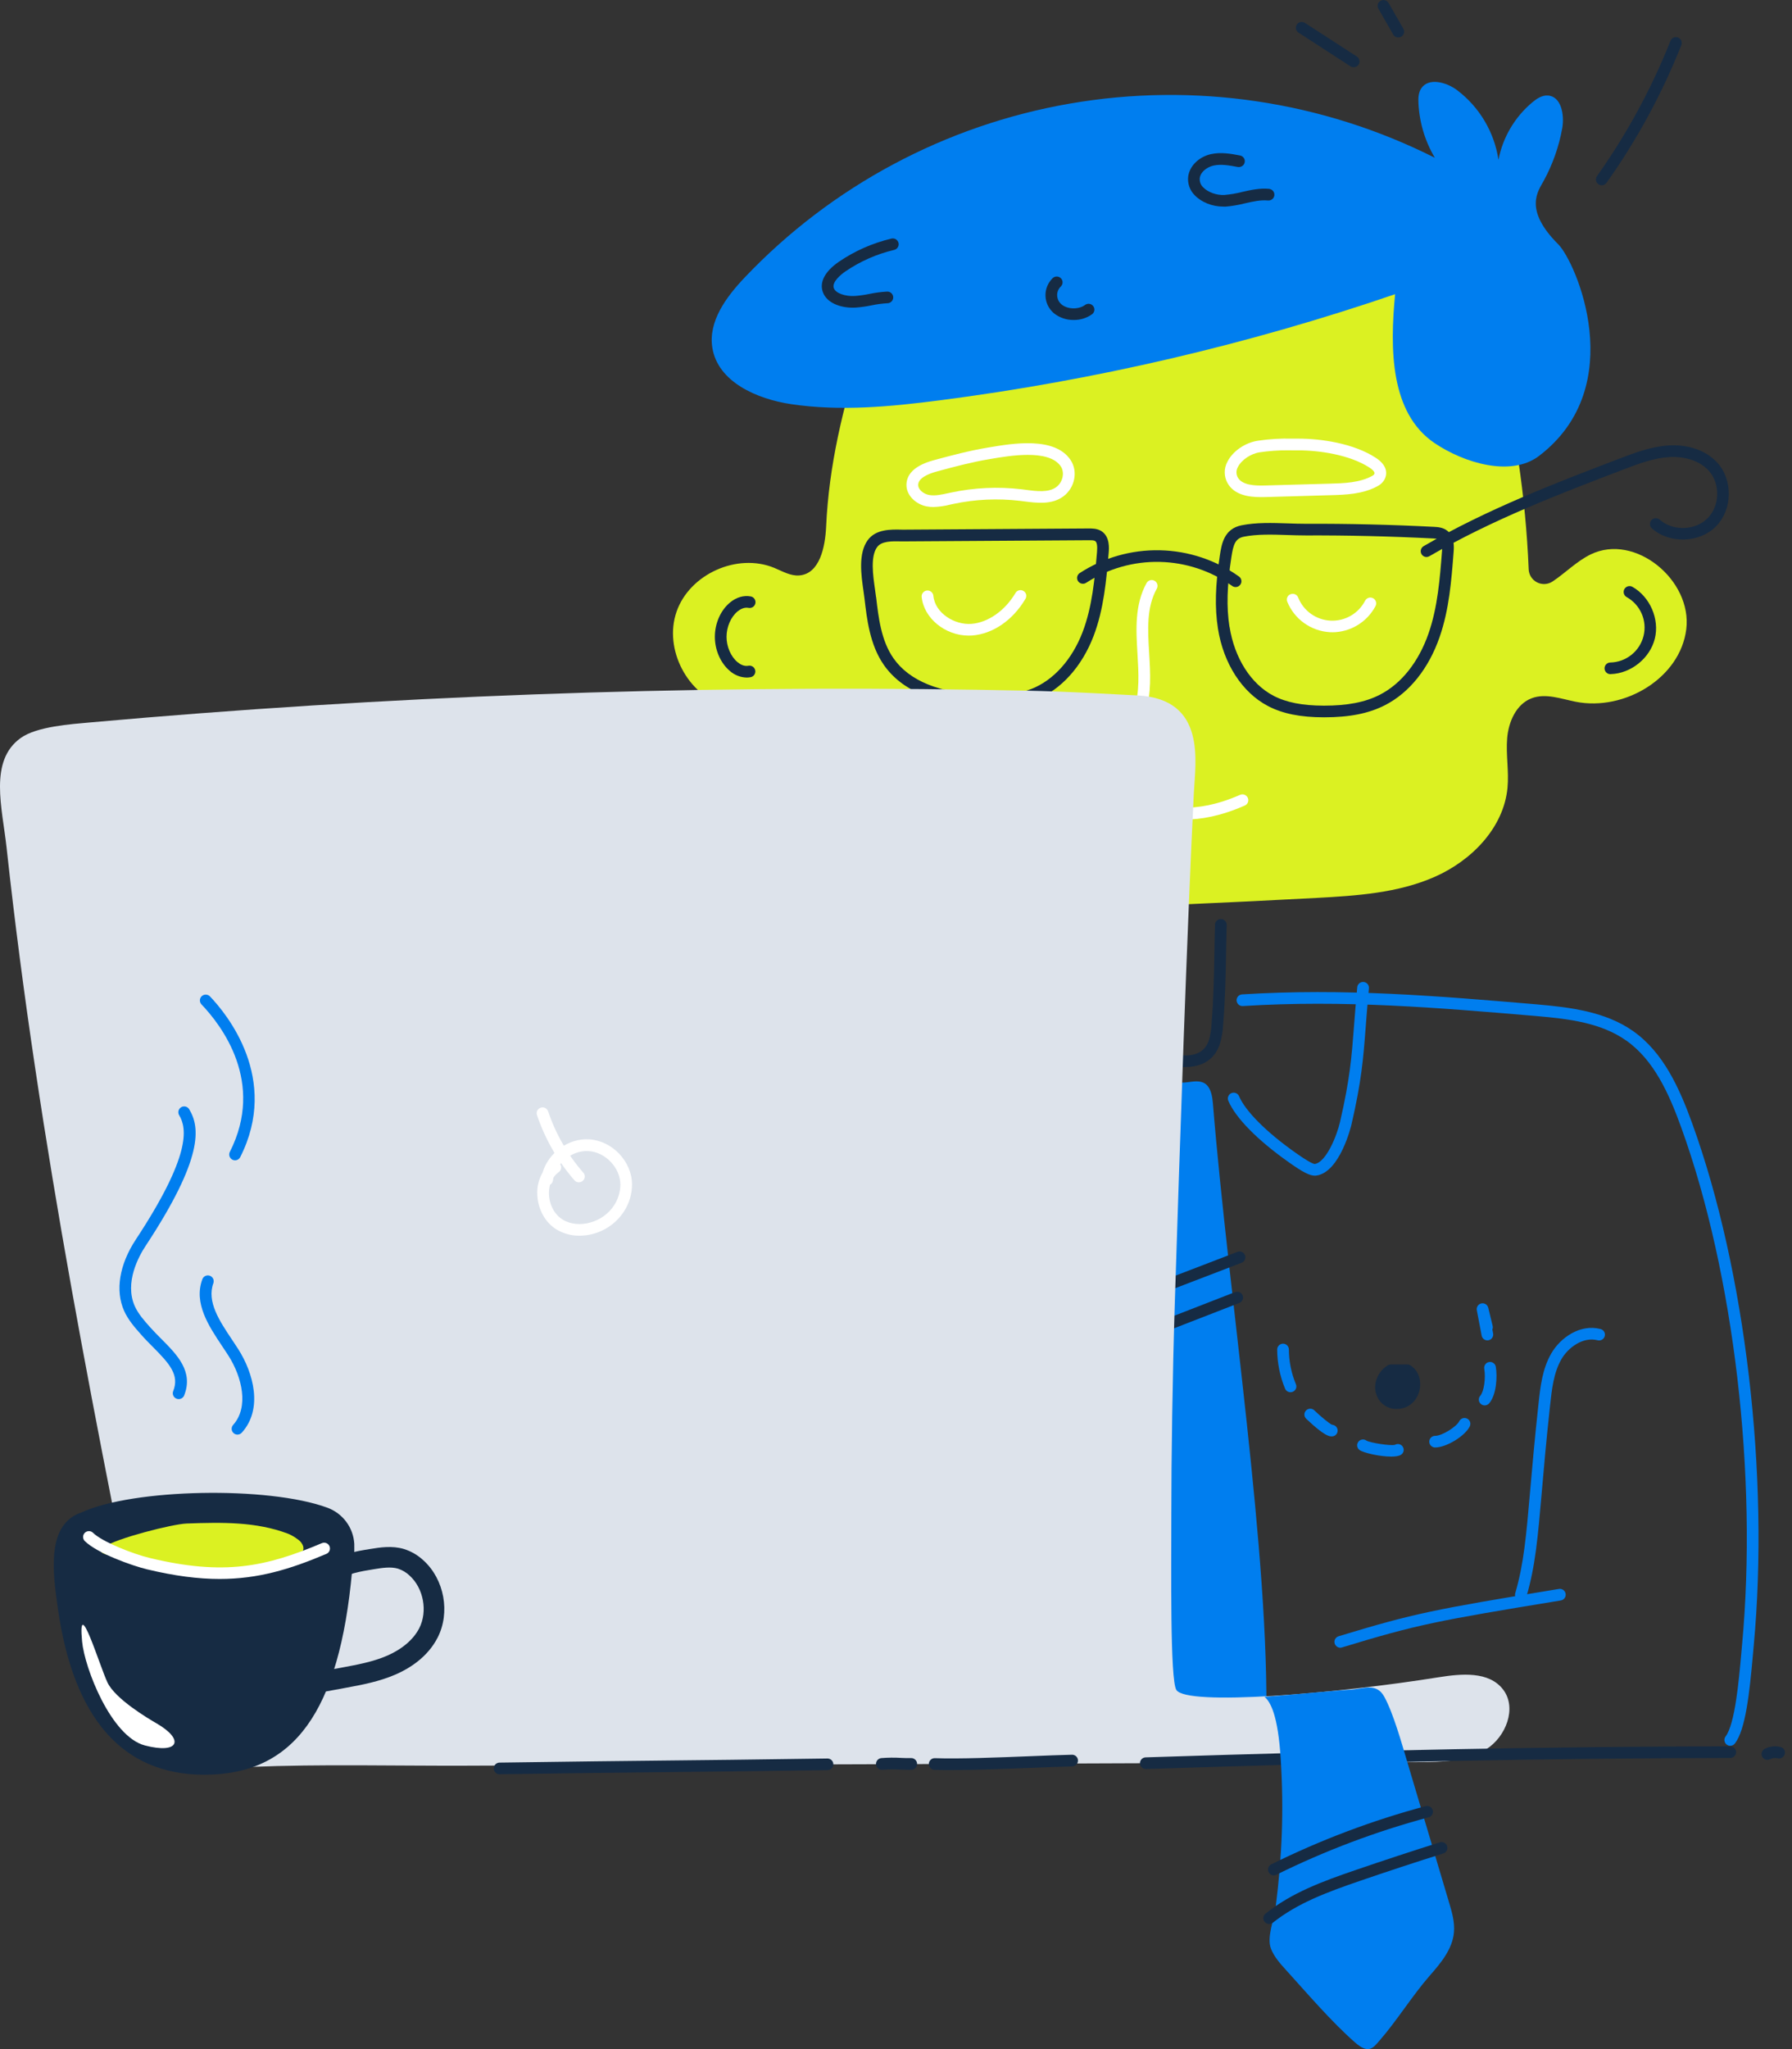 <svg width="105" height="120" viewBox="0 0 105 120" fill="none" xmlns="http://www.w3.org/2000/svg">
<rect x="0" y="0" width="105" height="120" fill="#333333" stroke="none"/>
<g clip-path="url(#clip0_964_3677)">
<path d="M101.382 102.237C101.318 102.237 101.256 102.219 101.202 102.185C101.147 102.152 101.103 102.104 101.075 102.047C101.047 101.99 101.035 101.927 101.041 101.864C101.047 101.8 101.071 101.74 101.109 101.69C101.661 100.968 101.889 98.395 102.026 96.857C102.042 96.667 102.058 96.487 102.074 96.32C102.993 86.446 101.597 74.561 98.515 66.041C97.801 64.065 96.915 62.079 95.285 60.935C93.81 59.899 91.945 59.666 90.006 59.501C84.222 59.01 78.758 58.547 72.821 58.916C72.754 58.92 72.686 58.904 72.627 58.87C72.569 58.836 72.521 58.786 72.492 58.725C72.472 58.684 72.461 58.641 72.457 58.596C72.453 58.529 72.469 58.461 72.503 58.403C72.537 58.344 72.588 58.297 72.649 58.268C72.689 58.248 72.733 58.236 72.778 58.234C78.766 57.86 84.254 58.326 90.064 58.82C92.021 58.99 94.066 59.246 95.68 60.376C97.464 61.628 98.407 63.727 99.16 65.808C102.273 74.413 103.685 86.414 102.757 96.379C102.742 96.55 102.725 96.721 102.709 96.914C102.508 99.184 102.276 101.289 101.656 102.1C101.624 102.142 101.582 102.177 101.535 102.201C101.487 102.224 101.435 102.237 101.382 102.237Z" fill="#007EEF"/>
<path d="M71.067 64.601C71.999 76.056 74.407 91.101 74.192 101.065L63.749 101.546C63.541 101.557 67.346 62.47 67.243 63.516L69.265 63.402C69.956 63.402 70.93 62.88 71.067 64.601Z" fill="#007EEF"/>
<path d="M68.275 75.642C68.195 75.642 68.118 75.614 68.056 75.563C68.01 75.525 67.975 75.476 67.955 75.42C67.934 75.365 67.928 75.305 67.938 75.246C67.947 75.187 67.972 75.132 68.009 75.086C68.047 75.04 68.096 75.005 68.151 74.983L72.504 73.313C72.568 73.289 72.637 73.284 72.703 73.298C72.769 73.313 72.829 73.347 72.876 73.396C72.923 73.445 72.954 73.506 72.965 73.573C72.977 73.639 72.969 73.708 72.941 73.769C72.923 73.81 72.897 73.848 72.864 73.879C72.832 73.91 72.793 73.934 72.751 73.95L68.397 75.619C68.358 75.634 68.316 75.642 68.275 75.642Z" fill="#162B43"/>
<path d="M68.054 78.053C67.974 78.053 67.897 78.026 67.836 77.975C67.774 77.925 67.732 77.855 67.716 77.777C67.701 77.699 67.713 77.618 67.751 77.548C67.789 77.48 67.849 77.426 67.922 77.396L72.367 75.668C72.409 75.651 72.454 75.644 72.499 75.645C72.544 75.646 72.588 75.656 72.629 75.674C72.671 75.692 72.708 75.718 72.739 75.75C72.77 75.783 72.795 75.82 72.811 75.862C72.828 75.904 72.835 75.949 72.834 75.993C72.833 76.038 72.824 76.083 72.806 76.124C72.787 76.165 72.761 76.202 72.729 76.233C72.696 76.264 72.658 76.288 72.616 76.304L68.171 78.031C68.134 78.046 68.094 78.054 68.054 78.053Z" fill="#162B43"/>
<path d="M48.406 30.842C48.351 32.036 48.03 33.605 46.834 33.699C46.315 33.74 45.838 33.449 45.357 33.252C43.193 32.367 40.409 33.618 39.643 35.82C38.877 38.021 40.29 40.719 42.539 41.356C44.244 41.838 46.181 41.264 47.775 42.033C48.98 42.615 49.72 43.842 50.285 45.051C51.347 47.327 52.029 49.761 52.306 52.256C55.41 53.527 58.888 53.407 62.24 53.267C67.207 53.06 72.166 52.854 77.126 52.585C79.485 52.457 81.901 52.302 84.063 51.351C86.226 50.4 88.11 48.476 88.33 46.134C88.421 45.172 88.231 44.201 88.31 43.234C88.39 42.268 88.841 41.233 89.749 40.89C90.57 40.581 91.474 40.928 92.335 41.098C95.18 41.656 98.452 39.712 98.805 36.847C99.159 33.983 95.808 31.204 93.206 32.466C92.389 32.862 91.715 33.56 90.965 34.057C90.832 34.144 90.677 34.194 90.518 34.202C90.359 34.21 90.2 34.176 90.058 34.103C89.917 34.03 89.797 33.921 89.711 33.787C89.626 33.653 89.577 33.499 89.571 33.34C89.393 29.054 88.756 24.798 87.673 20.646C86.93 17.796 85.703 14.69 82.997 13.509C81.798 12.988 80.46 12.921 79.155 12.882C72.468 12.685 65.775 13.021 59.142 13.886C57.043 14.16 54.04 14.142 52.416 15.745C51.212 16.939 50.953 18.901 50.469 20.442C49.394 23.863 48.569 27.248 48.406 30.842Z" fill="#DBF122"/>
<path d="M69.394 47.996C68.325 47.996 67.475 47.753 66.763 47.55C66.32 47.423 65.937 47.314 65.608 47.294C65.563 47.292 65.519 47.281 65.478 47.263C65.438 47.243 65.401 47.217 65.371 47.183C65.34 47.15 65.317 47.111 65.301 47.069C65.287 47.026 65.28 46.982 65.281 46.937C65.284 46.892 65.295 46.848 65.314 46.808C65.333 46.767 65.36 46.731 65.394 46.7C65.427 46.67 65.466 46.647 65.508 46.632C65.551 46.617 65.595 46.61 65.64 46.612C66.05 46.631 66.468 46.751 66.952 46.889C68.214 47.25 69.943 47.742 72.661 46.548C72.702 46.53 72.747 46.52 72.792 46.519C72.837 46.518 72.882 46.526 72.924 46.542C73.008 46.575 73.077 46.639 73.113 46.722C73.15 46.804 73.153 46.898 73.121 46.982C73.089 47.067 73.025 47.135 72.942 47.172C71.529 47.793 70.371 47.996 69.394 47.996Z" fill="white"/>
<path d="M58.169 41.385C57.972 41.385 57.778 41.38 57.592 41.373C54.798 41.272 52.845 40.453 51.787 38.939C50.968 37.767 50.794 36.257 50.653 35.043C50.638 34.909 50.615 34.757 50.592 34.595C50.46 33.672 50.28 32.407 50.842 31.635C51.314 30.985 52.188 31.003 52.827 31.017C52.925 31.017 53.021 31.021 53.11 31.017L63.81 30.948C64 30.948 64.287 30.948 64.534 31.102C65.042 31.424 64.983 32.114 64.962 32.374C64.822 33.995 64.677 35.674 64.076 37.25C63.391 39.041 62.167 40.395 60.706 40.972C59.863 41.305 58.981 41.385 58.169 41.385ZM51.335 34.965C51.473 36.159 51.629 37.517 52.35 38.547C53.279 39.875 55.051 40.594 57.617 40.689C58.499 40.721 59.526 40.704 60.452 40.338C61.737 39.831 62.821 38.618 63.435 37.012C64.001 35.525 64.142 33.896 64.279 32.321C64.309 31.964 64.272 31.749 64.166 31.682C64.09 31.634 63.938 31.636 63.816 31.636L53.111 31.704H52.809C52.268 31.692 51.655 31.679 51.393 32.04C50.994 32.588 51.152 33.696 51.268 34.504C51.291 34.67 51.313 34.827 51.331 34.971L51.335 34.965Z" fill="#162B43"/>
<path d="M65.849 44.716H65.84C65.749 44.713 65.663 44.674 65.601 44.608C65.57 44.576 65.546 44.538 65.529 44.496C65.513 44.454 65.505 44.409 65.507 44.364C65.525 43.666 65.807 43.046 66.081 42.446C66.223 42.151 66.349 41.847 66.457 41.538C66.785 40.53 66.714 39.389 66.649 38.286C66.564 36.875 66.478 35.416 67.184 34.138C67.23 34.061 67.303 34.004 67.39 33.98C67.454 33.962 67.522 33.964 67.586 33.984C67.65 34.005 67.706 34.043 67.748 34.095C67.79 34.147 67.815 34.21 67.822 34.276C67.828 34.342 67.815 34.409 67.784 34.468C67.171 35.577 67.249 36.871 67.333 38.245C67.404 39.411 67.477 40.617 67.109 41.748C66.994 42.083 66.86 42.409 66.707 42.728C66.45 43.29 66.208 43.821 66.193 44.381C66.19 44.47 66.153 44.554 66.089 44.616C66.025 44.678 65.939 44.713 65.85 44.713L65.849 44.716Z" fill="white"/>
<path d="M69.412 62.49C69.181 62.489 68.95 62.47 68.722 62.435C68.441 62.393 68.42 62.117 68.411 61.985C68.404 61.9 68.398 61.77 68.391 61.601C68.381 61.315 68.37 60.9 68.359 60.371C68.34 59.412 68.326 58.269 68.317 57.512C68.311 57.119 68.308 56.83 68.306 56.738L68.243 54.028C68.243 53.858 68.222 53.639 68.204 53.406C68.149 52.705 68.087 51.91 68.267 51.409C68.299 51.326 68.363 51.26 68.444 51.223C68.525 51.186 68.617 51.182 68.701 51.212C68.785 51.242 68.854 51.303 68.893 51.383C68.932 51.462 68.939 51.554 68.912 51.638C68.781 52.003 68.842 52.784 68.887 53.353C68.906 53.596 68.924 53.825 68.928 54.013L68.99 56.722C68.99 56.818 68.996 57.106 69.002 57.504C69.014 58.518 69.045 61.007 69.087 61.792C70.06 61.887 70.605 61.606 70.84 60.9C70.926 60.59 70.977 60.271 70.99 59.949C71.105 58.543 71.129 57.22 71.155 55.827C71.164 55.283 71.174 54.718 71.191 54.152C71.193 54.062 71.232 53.976 71.298 53.914C71.33 53.883 71.369 53.859 71.411 53.843C71.453 53.827 71.498 53.819 71.543 53.82C71.588 53.821 71.632 53.831 71.673 53.849C71.714 53.868 71.751 53.894 71.782 53.927C71.813 53.959 71.837 53.998 71.853 54.04C71.87 54.082 71.877 54.126 71.876 54.171C71.859 54.736 71.849 55.297 71.84 55.84C71.814 57.247 71.789 58.577 71.668 60.005C71.652 60.381 71.591 60.753 71.485 61.114C71.186 62.027 70.487 62.49 69.412 62.49Z" fill="#162B43"/>
<path d="M83.132 103.195C84.492 103.189 85.933 103.162 87.086 102.438C88.238 101.714 88.9 100.021 88.071 98.941C87.242 97.861 85.625 98.012 84.291 98.225C78.289 99.187 69.516 99.926 68.925 98.964C68.555 98.359 68.633 91.925 68.633 88.718C68.633 85.425 68.701 80.554 68.835 76.343C69.13 67.024 69.552 54.472 69.953 46.415C70.039 44.645 70.711 40.94 66.665 40.727C62.328 40.499 61.654 40.464 57.311 40.395C39.954 40.119 22.594 40.757 5.305 42.305C4.152 42.408 2.16 42.543 1.218 43.215C-0.671 44.561 0.136 47.328 0.386 49.641C0.856 53.961 1.421 58.269 2.064 62.567C2.707 66.865 3.42 71.153 4.187 75.429C4.953 79.705 5.77 83.979 6.61 88.244C7.032 90.385 7.458 92.526 7.889 94.667C8.305 96.741 8.608 98.887 9.174 100.925C9.477 102.01 10.03 103.001 11.157 103.355C12.284 103.709 13.543 103.52 14.689 103.474C18.871 103.304 23.082 103.418 27.265 103.403L40.499 103.353L53.63 103.309L66.863 103.259L80.043 103.211L83.132 103.195Z" fill="#DDE3EB"/>
<path d="M3.723 94.11C4.608 100.407 7.354 103.591 11.975 103.591C17.209 103.591 19.597 99.733 20.29 91.942C20.39 91.445 20.433 90.937 20.416 90.43C20.391 90.029 20.25 89.644 20.009 89.321C19.768 88.998 19.438 88.752 19.059 88.613C15.594 87.34 7.755 87.554 4.906 88.889C3.106 89.473 3.416 91.929 3.723 94.11Z" fill="#162B43"/>
<path d="M11.976 103.932C7.187 103.932 4.297 100.643 3.385 94.157C3.094 92.091 2.699 89.264 4.78 88.571C7.791 87.175 15.714 87.02 19.179 88.293C19.621 88.455 20.006 88.741 20.286 89.117C20.567 89.493 20.731 89.943 20.759 90.411C20.776 90.94 20.734 91.469 20.631 91.988C19.887 100.248 17.22 103.932 11.976 103.932ZM4.062 94.062C4.931 100.244 7.519 103.25 11.975 103.25C14.448 103.25 16.272 102.349 17.551 100.495C18.811 98.669 19.596 95.861 19.949 91.912C19.948 91.902 19.95 91.892 19.953 91.883C20.048 91.412 20.089 90.931 20.075 90.45C20.055 90.115 19.938 89.793 19.737 89.524C19.536 89.254 19.261 89.049 18.945 88.933C15.664 87.728 7.876 87.876 5.057 89.197L5.017 89.213C3.569 89.679 3.728 91.685 4.062 94.062Z" fill="#162B43"/>
<path d="M11.931 91.856C13.566 91.749 15.339 92.132 16.812 91.421C17.114 91.276 18.182 90.995 17.62 90.3C17.529 90.188 17.162 89.923 16.843 89.804C15.008 89.122 13.082 89.142 10.934 89.221C10.098 89.252 6.797 90.094 6.098 90.596C5.317 91.156 7.231 91.095 8.703 91.574C9.743 91.913 10.87 91.925 11.931 91.856Z" fill="#DBF122"/>
<path d="M12.871 92.468C11.615 92.468 10.238 92.292 8.626 91.906C7.743 91.694 5.696 90.967 4.964 90.244C4.902 90.18 4.868 90.094 4.869 90.004C4.869 89.938 4.889 89.874 4.926 89.819C4.963 89.763 5.016 89.72 5.077 89.694C5.138 89.668 5.206 89.661 5.271 89.672C5.337 89.684 5.397 89.714 5.446 89.76C5.995 90.301 7.82 91.011 8.786 91.242C13.115 92.28 15.572 91.764 18.85 90.374C18.892 90.355 18.937 90.345 18.983 90.343C19.029 90.342 19.073 90.35 19.116 90.366C19.159 90.383 19.197 90.408 19.231 90.439C19.263 90.471 19.289 90.509 19.307 90.55C19.325 90.592 19.334 90.637 19.334 90.683C19.334 90.728 19.325 90.774 19.307 90.816C19.29 90.858 19.264 90.896 19.232 90.927C19.199 90.959 19.16 90.984 19.118 91.001C16.976 91.91 15.115 92.468 12.871 92.468Z" fill="white"/>
<path d="M10.467 81.935C10.424 81.935 10.382 81.926 10.342 81.91C10.258 81.877 10.19 81.812 10.153 81.729C10.117 81.646 10.115 81.552 10.148 81.468C10.524 80.521 9.939 79.867 8.955 78.878C8.725 78.648 8.489 78.41 8.269 78.158C7.917 77.761 7.516 77.311 7.273 76.768C6.742 75.579 6.992 74.055 7.959 72.588C11.201 67.668 10.96 66.078 10.498 65.31C10.475 65.272 10.459 65.229 10.453 65.185C10.446 65.141 10.448 65.096 10.459 65.052C10.47 65.009 10.489 64.968 10.516 64.932C10.543 64.896 10.577 64.865 10.615 64.842C10.654 64.819 10.697 64.804 10.741 64.797C10.786 64.791 10.831 64.793 10.874 64.804C10.918 64.814 10.959 64.834 10.995 64.86C11.032 64.887 11.062 64.921 11.085 64.959C11.728 66.025 11.927 67.809 8.532 72.963C8.135 73.56 7.28 75.112 7.898 76.493C8.098 76.941 8.446 77.332 8.782 77.71C8.992 77.947 9.222 78.178 9.444 78.401C10.38 79.34 11.348 80.312 10.79 81.722C10.764 81.785 10.72 81.839 10.664 81.877C10.606 81.915 10.537 81.936 10.467 81.935Z" fill="#007EEF"/>
<path d="M13.773 67.952C13.719 67.952 13.666 67.939 13.618 67.915C13.577 67.894 13.542 67.865 13.512 67.83C13.483 67.796 13.461 67.757 13.447 67.714C13.42 67.629 13.427 67.538 13.467 67.458C15.534 63.383 12.989 60.056 11.8 58.814C11.741 58.748 11.71 58.661 11.713 58.573C11.717 58.485 11.754 58.401 11.818 58.34C11.882 58.279 11.967 58.245 12.056 58.246C12.144 58.246 12.228 58.28 12.292 58.34C13.299 59.39 16.403 63.175 14.076 67.763C14.047 67.82 14.004 67.867 13.95 67.9C13.896 67.933 13.834 67.951 13.77 67.951L13.773 67.952Z" fill="#007EEF"/>
<path d="M13.916 84.014C13.85 84.014 13.785 83.995 13.729 83.959C13.688 83.933 13.653 83.897 13.627 83.856C13.6 83.815 13.583 83.768 13.576 83.719C13.57 83.671 13.574 83.621 13.588 83.575C13.602 83.528 13.626 83.484 13.659 83.448C14.595 82.409 14.193 80.659 13.38 79.383C13.267 79.206 13.148 79.029 13.023 78.842C12.232 77.658 11.335 76.317 11.857 74.913C11.872 74.871 11.896 74.832 11.927 74.799C11.958 74.766 11.995 74.74 12.035 74.721C12.076 74.702 12.12 74.692 12.165 74.69C12.21 74.688 12.256 74.695 12.298 74.711C12.34 74.727 12.379 74.75 12.412 74.781C12.445 74.811 12.472 74.848 12.491 74.888C12.51 74.929 12.52 74.973 12.521 75.018C12.523 75.061 12.517 75.103 12.504 75.143C12.103 76.222 12.862 77.361 13.596 78.456C13.718 78.639 13.844 78.827 13.961 79.011C14.843 80.394 15.428 82.503 14.172 83.896C14.14 83.932 14.101 83.961 14.058 83.981C14.013 84.002 13.965 84.013 13.916 84.014Z" fill="#007EEF"/>
<path d="M33.957 72.366C33.489 72.371 33.028 72.248 32.624 72.01C31.954 71.609 31.517 70.828 31.483 69.97C31.457 69.515 31.564 69.062 31.792 68.667C32.134 67.51 33.301 66.647 34.524 66.722C35.877 66.808 37.027 68.014 37.033 69.366C37.03 69.919 36.871 70.461 36.573 70.927C36.293 71.366 35.906 71.728 35.449 71.979C34.992 72.23 34.479 72.363 33.957 72.366ZM32.229 69.381C32.18 69.565 32.159 69.755 32.167 69.946C32.192 70.576 32.503 71.14 32.978 71.427C33.92 71.994 35.36 71.584 35.994 70.567C36.223 70.21 36.346 69.796 36.35 69.372C36.346 68.385 35.474 67.468 34.485 67.411C33.854 67.372 33.228 67.687 32.825 68.178C32.874 68.252 32.892 68.341 32.876 68.428C32.86 68.514 32.811 68.591 32.74 68.642C32.618 68.729 32.514 68.836 32.431 68.96C32.416 69.019 32.405 69.079 32.397 69.139C32.389 69.189 32.37 69.237 32.34 69.279C32.312 69.32 32.274 69.355 32.229 69.379V69.381Z" fill="white"/>
<path d="M33.918 69.24C33.869 69.24 33.821 69.23 33.777 69.21C33.733 69.189 33.693 69.16 33.661 69.124C32.684 68.005 31.937 66.705 31.463 65.299C31.449 65.256 31.443 65.212 31.447 65.167C31.449 65.123 31.461 65.079 31.482 65.039C31.503 64.998 31.532 64.962 31.567 64.934C31.601 64.904 31.64 64.881 31.683 64.867C31.726 64.853 31.771 64.848 31.816 64.851C31.86 64.854 31.904 64.866 31.945 64.886C31.985 64.907 32.021 64.936 32.05 64.971C32.078 65.003 32.1 65.039 32.115 65.079C32.559 66.401 33.26 67.623 34.178 68.675C34.221 68.724 34.249 68.783 34.26 68.846C34.269 68.911 34.26 68.977 34.232 69.036C34.206 69.096 34.162 69.147 34.106 69.182C34.051 69.218 33.987 69.237 33.922 69.237L33.918 69.24Z" fill="white"/>
<path d="M94.364 39.48C94.273 39.482 94.186 39.447 94.121 39.384C94.055 39.321 94.018 39.235 94.016 39.144C94.015 39.054 94.05 38.966 94.113 38.901C94.177 38.837 94.263 38.799 94.354 38.798C94.805 38.788 95.239 38.63 95.591 38.349C95.943 38.069 96.192 37.68 96.301 37.245C96.41 36.809 96.372 36.35 96.192 35.938C96.013 35.526 95.703 35.184 95.31 34.965C95.27 34.943 95.236 34.913 95.208 34.877C95.18 34.842 95.16 34.801 95.148 34.758C95.135 34.714 95.132 34.668 95.138 34.623C95.143 34.578 95.158 34.535 95.18 34.496C95.203 34.457 95.233 34.422 95.269 34.395C95.305 34.367 95.346 34.347 95.39 34.335C95.434 34.323 95.48 34.32 95.525 34.325C95.57 34.331 95.613 34.345 95.652 34.368C96.68 34.951 97.248 36.256 96.962 37.403C96.676 38.55 95.565 39.442 94.379 39.477L94.364 39.48Z" fill="#162B43"/>
<path d="M43.748 39.679C43.388 39.671 43.042 39.536 42.773 39.299C42.224 38.842 41.884 38.071 41.886 37.285C41.888 36.498 42.229 35.731 42.781 35.279C43.152 34.974 43.581 34.852 43.989 34.928C44.034 34.937 44.076 34.954 44.114 34.978C44.151 35.003 44.184 35.035 44.209 35.072C44.234 35.109 44.252 35.151 44.261 35.195C44.27 35.239 44.27 35.284 44.262 35.328C44.253 35.372 44.236 35.414 44.211 35.452C44.186 35.489 44.154 35.522 44.117 35.547C44.042 35.597 43.949 35.616 43.86 35.599C43.598 35.548 43.366 35.684 43.217 35.805C42.826 36.127 42.573 36.708 42.571 37.287C42.569 37.865 42.821 38.45 43.212 38.775C43.36 38.899 43.592 39.036 43.854 38.987C43.898 38.979 43.944 38.98 43.988 38.989C44.032 38.999 44.074 39.017 44.111 39.042C44.148 39.068 44.18 39.1 44.204 39.138C44.228 39.176 44.245 39.218 44.253 39.262C44.269 39.351 44.249 39.443 44.198 39.517C44.146 39.592 44.067 39.642 43.977 39.659C43.902 39.672 43.825 39.679 43.748 39.679Z" fill="#162B43"/>
<path d="M77.601 42.007H77.574C76.193 42.007 75.151 41.794 74.293 41.346C72.779 40.553 71.684 38.855 71.363 36.804C71.173 35.587 71.207 34.268 71.476 32.526C71.577 31.868 71.716 30.966 72.754 30.761C73.611 30.59 74.553 30.621 75.465 30.651C75.827 30.663 76.169 30.675 76.5 30.674C78.984 30.664 81.51 30.724 84.015 30.853C84.224 30.864 84.537 30.88 84.786 31.07C85.243 31.411 85.194 32.056 85.172 32.33C85.045 33.981 84.915 35.688 84.353 37.305C83.714 39.15 82.579 40.567 81.157 41.294C80.21 41.781 79.078 42.007 77.601 42.007ZM72.043 36.699C72.331 38.538 73.292 40.049 74.612 40.742C75.367 41.137 76.308 41.322 77.574 41.325C78.951 41.325 79.992 41.125 80.847 40.687C82.112 40.041 83.127 38.761 83.708 37.083C84.239 35.548 84.368 33.886 84.493 32.278C84.513 32.022 84.517 31.72 84.378 31.615C84.298 31.555 84.15 31.544 83.979 31.534C81.487 31.406 78.971 31.347 76.502 31.356C76.159 31.356 75.794 31.345 75.441 31.333C74.57 31.304 73.669 31.274 72.887 31.429C72.373 31.531 72.265 31.89 72.151 32.629C71.895 34.299 71.859 35.554 72.038 36.699H72.043Z" fill="#162B43"/>
<path d="M72.401 34.38C72.33 34.38 72.261 34.359 72.203 34.318C70.96 33.431 69.478 32.939 67.95 32.906C66.422 32.873 64.919 33.3 63.639 34.132C63.563 34.181 63.47 34.198 63.381 34.179C63.292 34.161 63.214 34.107 63.165 34.032C63.115 33.956 63.098 33.863 63.117 33.775C63.136 33.686 63.189 33.609 63.266 33.559C64.66 32.654 66.297 32.189 67.961 32.225C69.625 32.26 71.24 32.795 72.594 33.76C72.654 33.802 72.699 33.861 72.722 33.93C72.745 33.999 72.746 34.074 72.724 34.143C72.701 34.211 72.658 34.271 72.599 34.313C72.541 34.357 72.469 34.38 72.397 34.379L72.401 34.38Z" fill="#162B43"/>
<path d="M78.057 37.023H77.924C77.381 36.991 76.858 36.806 76.416 36.491C75.974 36.175 75.631 35.742 75.426 35.24C75.409 35.198 75.401 35.153 75.401 35.108C75.401 35.063 75.411 35.019 75.429 34.977C75.447 34.936 75.473 34.899 75.505 34.867C75.539 34.837 75.578 34.814 75.621 34.799C75.663 34.783 75.708 34.775 75.754 34.775C75.799 34.776 75.843 34.786 75.884 34.804C75.926 34.822 75.963 34.848 75.994 34.88C76.026 34.913 76.05 34.951 76.066 34.994C76.218 35.377 76.478 35.708 76.814 35.948C77.15 36.187 77.548 36.326 77.961 36.346C78.374 36.366 78.784 36.268 79.142 36.062C79.501 35.857 79.792 35.553 79.981 35.187C80.002 35.145 80.031 35.109 80.067 35.079C80.101 35.048 80.141 35.025 80.185 35.011C80.228 34.996 80.274 34.99 80.319 34.994C80.365 34.997 80.409 35.01 80.45 35.031C80.491 35.052 80.527 35.081 80.556 35.117C80.586 35.152 80.608 35.192 80.621 35.236C80.634 35.28 80.639 35.325 80.634 35.371C80.629 35.416 80.615 35.46 80.593 35.5C80.35 35.958 79.986 36.343 79.541 36.612C79.095 36.881 78.585 37.025 78.064 37.028L78.057 37.023Z" fill="white"/>
<path d="M56.757 37.223C55.386 37.223 54.128 36.207 54.004 34.956C54 34.911 54.004 34.866 54.017 34.823C54.031 34.78 54.052 34.74 54.081 34.705C54.11 34.67 54.145 34.642 54.185 34.62C54.225 34.599 54.268 34.586 54.313 34.582C54.358 34.578 54.404 34.582 54.447 34.595C54.49 34.608 54.531 34.63 54.565 34.658C54.6 34.687 54.629 34.722 54.651 34.762C54.672 34.801 54.685 34.845 54.689 34.89C54.79 35.92 55.947 36.608 56.916 36.535C57.885 36.462 58.878 35.773 59.494 34.738C59.515 34.698 59.544 34.663 59.58 34.634C59.615 34.605 59.657 34.584 59.701 34.572C59.746 34.559 59.792 34.556 59.838 34.562C59.884 34.568 59.928 34.583 59.968 34.607C60.007 34.63 60.042 34.661 60.069 34.698C60.096 34.735 60.116 34.778 60.127 34.822C60.136 34.867 60.136 34.913 60.127 34.958C60.119 35.003 60.102 35.047 60.076 35.085C59.338 36.328 58.173 37.124 56.961 37.217C56.895 37.221 56.825 37.223 56.757 37.223Z" fill="white"/>
<path d="M54.698 29.692C54.564 29.693 54.43 29.681 54.298 29.656C53.692 29.542 53.083 29.023 53.113 28.353C53.142 27.704 53.681 27.232 54.714 26.951C55.767 26.665 56.799 26.393 57.855 26.216L57.971 26.197C59.314 25.97 61.813 25.547 62.734 26.946C63.169 27.606 62.984 28.552 62.324 29.056C61.648 29.573 60.743 29.456 60.012 29.362L59.761 29.33C58.458 29.177 57.139 29.238 55.857 29.511L55.71 29.543C55.379 29.63 55.04 29.68 54.698 29.692ZM60.224 26.639C59.446 26.639 58.626 26.778 58.089 26.869L57.972 26.889C56.944 27.06 55.933 27.328 54.898 27.609C54.407 27.742 53.818 27.985 53.8 28.383C53.788 28.67 54.115 28.926 54.429 28.986C54.781 29.051 55.161 28.969 55.564 28.88L55.714 28.848C57.072 28.557 58.469 28.491 59.849 28.652L60.106 28.685C60.74 28.77 61.458 28.86 61.905 28.514C62.274 28.233 62.393 27.674 62.161 27.32C61.815 26.794 61.041 26.639 60.224 26.639Z" fill="white"/>
<path d="M73.899 29.113C73.157 29.113 72.325 28.99 71.929 28.297C71.822 28.107 71.765 27.894 71.762 27.676C71.759 27.459 71.811 27.244 71.913 27.052C72.22 26.428 72.96 25.917 73.711 25.809C74.373 25.71 75.043 25.67 75.713 25.688H76.018C77.396 25.678 79.327 25.967 80.617 26.813C81.4 27.324 81.235 27.862 81.131 28.068C81.041 28.234 80.904 28.37 80.737 28.459C79.853 28.947 78.838 28.976 77.941 29L74.12 29.11C74.049 29.112 73.974 29.113 73.899 29.113ZM75.456 26.373C74.907 26.368 74.358 26.406 73.814 26.488C73.289 26.564 72.737 26.937 72.529 27.357C72.477 27.45 72.449 27.554 72.449 27.661C72.449 27.767 72.477 27.872 72.529 27.965C72.786 28.412 73.504 28.449 74.103 28.432L77.925 28.324C78.743 28.3 79.67 28.275 80.409 27.867C80.458 27.843 80.499 27.806 80.526 27.759C80.591 27.637 80.38 27.474 80.248 27.387C79.085 26.625 77.251 26.364 76.029 26.375H75.718L75.456 26.373Z" fill="white"/>
<path d="M83.585 32.62C83.51 32.62 83.438 32.595 83.378 32.549C83.319 32.504 83.276 32.44 83.257 32.368C83.238 32.296 83.243 32.219 83.271 32.15C83.3 32.081 83.35 32.023 83.414 31.985C87.14 29.813 91.261 28.241 94.9 26.854C95.76 26.526 96.736 26.154 97.751 26.087C98.931 26.012 99.982 26.384 100.636 27.11C101.554 28.127 101.508 29.869 100.538 30.836C99.569 31.803 97.821 31.859 96.793 30.944C96.742 30.899 96.705 30.84 96.688 30.775C96.671 30.709 96.673 30.64 96.696 30.576C96.718 30.511 96.759 30.455 96.814 30.415C96.868 30.374 96.934 30.35 97.002 30.347C97.047 30.344 97.092 30.35 97.135 30.365C97.177 30.38 97.217 30.402 97.25 30.432C98.016 31.115 99.324 31.078 100.05 30.354C100.776 29.63 100.81 28.327 100.123 27.566C99.617 27.006 98.746 26.708 97.791 26.768C96.879 26.826 95.992 27.163 95.141 27.489C91.528 28.866 87.433 30.427 83.757 32.571C83.705 32.602 83.646 32.619 83.585 32.62Z" fill="#162B43"/>
<path d="M91.538 7.506C91.674 6.727 91.482 5.639 90.689 5.593C90.353 5.574 90.044 5.776 89.786 5.992C88.756 6.854 88.055 8.043 87.801 9.359C87.557 7.737 86.688 6.273 85.377 5.28C84.742 4.803 83.685 4.523 83.263 5.195C83.108 5.444 83.098 5.754 83.113 6.048C83.168 7.174 83.497 8.27 84.073 9.24C77.477 5.918 69.98 4.805 62.697 6.065C55.415 7.325 48.735 10.891 43.65 16.234C42.563 17.377 41.489 18.812 41.739 20.366C42.06 22.368 44.355 23.373 46.368 23.67C49.243 24.097 52.174 23.817 55.057 23.445C64.14 22.273 73.081 20.19 81.744 17.229C81.444 20.385 81.43 24.178 84.063 25.953C85.776 27.109 88.538 27.952 90.181 26.697C95.526 22.616 92.328 15.328 91.305 14.308C89.242 12.249 90.138 11.174 90.455 10.583C90.978 9.621 91.344 8.582 91.538 7.506Z" fill="#007EEF"/>
<path d="M77.036 68.85C76.739 68.85 76.325 68.636 75.567 68.101L75.518 68.066C73.691 66.78 72.397 65.468 71.971 64.464C71.935 64.38 71.935 64.286 71.969 64.203C72.003 64.119 72.069 64.052 72.153 64.016C72.237 63.981 72.331 63.98 72.415 64.014C72.499 64.048 72.567 64.114 72.602 64.198C72.975 65.074 74.212 66.312 75.913 67.509L75.964 67.544C76.721 68.079 76.961 68.159 77.033 68.166C77.702 68.071 78.328 66.522 78.516 65.709C79.097 63.189 79.193 61.956 79.337 60.08C79.386 59.434 79.443 58.702 79.526 57.815C79.535 57.725 79.579 57.641 79.649 57.583C79.719 57.525 79.81 57.497 79.901 57.506C79.992 57.514 80.075 57.559 80.134 57.628C80.192 57.698 80.22 57.789 80.211 57.879C80.126 58.76 80.072 59.489 80.023 60.132C79.876 62.035 79.78 63.288 79.186 65.862C79.179 65.89 78.522 68.676 77.109 68.847C77.085 68.85 77.06 68.85 77.036 68.85Z" fill="#007EEF"/>
<path d="M89.113 93.737C89.08 93.737 89.048 93.732 89.017 93.723C88.973 93.71 88.933 93.689 88.898 93.661C88.862 93.633 88.833 93.598 88.812 93.558C88.79 93.518 88.777 93.475 88.772 93.43C88.767 93.385 88.772 93.34 88.785 93.297C89.286 91.585 89.427 89.957 89.662 87.259C89.776 85.945 89.919 84.309 90.137 82.302L90.145 82.228C90.253 81.221 90.367 80.181 90.89 79.269C91.433 78.324 92.597 77.526 93.77 77.829C93.815 77.838 93.858 77.857 93.895 77.883C93.933 77.91 93.965 77.944 93.989 77.983C94.013 78.022 94.029 78.066 94.036 78.111C94.049 78.202 94.024 78.294 93.969 78.367C93.94 78.403 93.905 78.434 93.865 78.457C93.825 78.479 93.781 78.493 93.735 78.498C93.689 78.503 93.643 78.499 93.599 78.487C92.766 78.272 91.886 78.903 91.485 79.606C91.033 80.393 90.927 81.362 90.826 82.299L90.818 82.372C90.6 84.373 90.458 86.004 90.344 87.319C90.106 90.059 89.962 91.713 89.442 93.49C89.421 93.56 89.378 93.622 89.319 93.666C89.26 93.712 89.187 93.736 89.113 93.737Z" fill="#007EEF"/>
<path d="M75.614 81.531C75.546 81.532 75.478 81.511 75.422 81.473C75.365 81.435 75.321 81.381 75.295 81.317C74.995 80.592 74.839 79.815 74.835 79.031C74.835 78.94 74.872 78.853 74.936 78.789C75 78.725 75.087 78.689 75.178 78.689C75.269 78.689 75.356 78.725 75.42 78.789C75.485 78.853 75.521 78.94 75.521 79.031C75.524 79.728 75.664 80.419 75.932 81.063C75.949 81.104 75.958 81.149 75.958 81.193C75.958 81.238 75.949 81.282 75.932 81.323C75.914 81.365 75.888 81.402 75.856 81.434C75.824 81.465 75.786 81.49 75.744 81.507C75.703 81.523 75.659 81.531 75.614 81.531Z" fill="#007EEF"/>
<path d="M78.014 84.117C77.905 84.117 77.618 84.117 76.535 83.085C76.47 83.022 76.432 82.936 76.43 82.846C76.429 82.801 76.437 82.757 76.453 82.715C76.47 82.673 76.494 82.635 76.525 82.602C76.556 82.57 76.594 82.544 76.635 82.526C76.676 82.508 76.721 82.498 76.766 82.497C76.857 82.495 76.944 82.529 77.01 82.592C77.388 82.954 77.89 83.372 78.051 83.437C78.096 83.439 78.141 83.451 78.181 83.47C78.222 83.49 78.258 83.517 78.288 83.55C78.334 83.601 78.364 83.663 78.373 83.731C78.383 83.797 78.372 83.866 78.343 83.927C78.313 83.988 78.266 84.039 78.208 84.073C78.149 84.107 78.082 84.124 78.014 84.119V84.117Z" fill="#007EEF"/>
<path d="M81.516 85.302C80.846 85.302 79.873 85.079 79.657 84.913C79.585 84.858 79.537 84.777 79.524 84.688C79.511 84.598 79.535 84.507 79.59 84.435C79.645 84.362 79.726 84.315 79.816 84.302C79.906 84.29 79.997 84.313 80.07 84.368C80.292 84.494 81.465 84.682 81.732 84.612C81.771 84.59 81.814 84.575 81.859 84.569C81.95 84.557 82.043 84.581 82.116 84.637C82.151 84.664 82.18 84.698 82.201 84.737C82.224 84.776 82.238 84.819 82.244 84.863C82.25 84.908 82.247 84.953 82.236 84.996C82.224 85.039 82.204 85.08 82.177 85.116C82.149 85.15 82.115 85.179 82.076 85.201C81.958 85.273 81.758 85.302 81.516 85.302Z" fill="#007EEF"/>
<path d="M84.09 84.768C83.999 84.768 83.912 84.732 83.848 84.668C83.783 84.604 83.747 84.518 83.747 84.427C83.747 84.337 83.783 84.25 83.848 84.186C83.912 84.122 83.999 84.086 84.09 84.086C84.511 84.086 85.352 83.541 85.502 83.233C85.522 83.193 85.549 83.156 85.583 83.127C85.616 83.097 85.655 83.074 85.698 83.059C85.74 83.044 85.785 83.038 85.83 83.041C85.875 83.043 85.919 83.055 85.96 83.074C86 83.094 86.037 83.121 86.067 83.154C86.097 83.188 86.12 83.227 86.135 83.269C86.149 83.311 86.156 83.356 86.153 83.401C86.15 83.446 86.139 83.49 86.12 83.53C85.845 84.099 84.744 84.768 84.09 84.768Z" fill="#007EEF"/>
<path d="M86.991 82.303C86.926 82.302 86.862 82.283 86.806 82.247C86.751 82.212 86.708 82.161 86.68 82.102C86.654 82.042 86.644 81.976 86.654 81.911C86.664 81.848 86.692 81.789 86.734 81.741C86.948 81.497 87.064 80.717 86.969 80.159C86.961 80.114 86.963 80.069 86.973 80.025C86.983 79.981 87.001 79.939 87.027 79.903C87.08 79.829 87.16 79.779 87.249 79.764C87.293 79.756 87.339 79.757 87.383 79.767C87.427 79.777 87.468 79.796 87.505 79.822C87.542 79.847 87.573 79.88 87.597 79.918C87.621 79.956 87.637 79.998 87.645 80.043C87.743 80.615 87.685 81.692 87.251 82.188C87.219 82.224 87.179 82.253 87.134 82.273C87.089 82.293 87.041 82.303 86.991 82.303Z" fill="#007EEF"/>
<path d="M87.151 78.495C87.072 78.495 86.995 78.467 86.933 78.416C86.872 78.366 86.831 78.295 86.816 78.217L86.533 76.73C86.52 76.665 86.527 76.597 86.553 76.536C86.578 76.474 86.621 76.421 86.677 76.383C86.732 76.346 86.797 76.325 86.864 76.324C86.931 76.323 86.996 76.342 87.053 76.377C87.129 76.425 87.182 76.5 87.203 76.587L87.46 77.646C87.477 77.716 87.471 77.79 87.443 77.857L87.487 78.091C87.496 78.135 87.495 78.18 87.486 78.224C87.477 78.268 87.459 78.31 87.433 78.347C87.408 78.384 87.376 78.416 87.338 78.44C87.3 78.465 87.258 78.481 87.214 78.489C87.194 78.494 87.172 78.496 87.151 78.495Z" fill="#007EEF"/>
<path d="M81.486 80.245C81.123 80.439 80.604 81.207 81.143 81.866C81.4 82.183 81.897 82.245 82.272 82.076C82.957 81.763 83.097 80.634 82.452 80.243L81.486 80.245Z" fill="#162B43"/>
<path d="M81.84 82.512C81.659 82.516 81.478 82.48 81.312 82.407C81.148 82.332 81.002 82.222 80.884 82.086C80.755 81.935 80.663 81.756 80.614 81.564C80.564 81.372 80.559 81.171 80.599 80.977C80.643 80.765 80.73 80.564 80.856 80.386C80.981 80.209 81.141 80.059 81.327 79.947C81.377 79.92 81.432 79.906 81.489 79.906H82.455C82.518 79.906 82.579 79.923 82.633 79.956C83.026 80.194 83.243 80.638 83.212 81.156C83.179 81.702 82.87 82.186 82.416 82.39C82.235 82.472 82.039 82.513 81.84 82.512ZM81.583 80.585C81.422 80.72 81.31 80.903 81.265 81.108C81.244 81.203 81.246 81.303 81.271 81.397C81.296 81.492 81.343 81.58 81.409 81.653C81.557 81.834 81.874 81.885 82.129 81.769C82.351 81.668 82.506 81.411 82.524 81.114C82.536 81.018 82.525 80.921 82.493 80.83C82.462 80.739 82.41 80.656 82.341 80.587L81.583 80.585Z" fill="#162B43"/>
<path d="M79.312 3.936C79.246 3.936 79.181 3.917 79.125 3.881L76.097 1.919C76.058 1.896 76.023 1.865 75.996 1.828C75.969 1.791 75.949 1.748 75.939 1.703C75.928 1.659 75.927 1.612 75.935 1.567C75.943 1.522 75.96 1.479 75.986 1.44C76.011 1.402 76.043 1.369 76.082 1.343C76.12 1.318 76.163 1.3 76.208 1.291C76.254 1.283 76.3 1.283 76.345 1.293C76.39 1.302 76.433 1.321 76.47 1.348L79.499 3.309C79.561 3.35 79.609 3.41 79.634 3.48C79.661 3.548 79.665 3.623 79.646 3.693C79.625 3.764 79.581 3.826 79.522 3.87C79.463 3.914 79.39 3.938 79.316 3.937L79.312 3.936Z" fill="#162B43"/>
<path d="M81.932 2.195C81.872 2.196 81.812 2.18 81.76 2.15C81.708 2.12 81.665 2.077 81.635 2.025L80.766 0.512C80.744 0.473 80.729 0.43 80.723 0.385C80.718 0.341 80.72 0.296 80.732 0.253C80.744 0.21 80.764 0.169 80.792 0.133C80.82 0.099 80.854 0.07 80.892 0.048C80.97 0.003 81.062 -0.009 81.149 0.014C81.193 0.025 81.233 0.045 81.269 0.073C81.305 0.099 81.335 0.132 81.359 0.17L82.227 1.683C82.249 1.723 82.264 1.766 82.27 1.811C82.281 1.9 82.256 1.991 82.201 2.062C82.168 2.103 82.127 2.136 82.081 2.159C82.034 2.182 81.982 2.195 81.93 2.195H81.932Z" fill="#162B43"/>
<path d="M93.853 10.85C93.79 10.85 93.729 10.833 93.676 10.8C93.635 10.776 93.601 10.744 93.574 10.706C93.546 10.667 93.528 10.624 93.518 10.578C93.508 10.532 93.508 10.485 93.518 10.439C93.528 10.393 93.547 10.35 93.574 10.312C95.322 7.851 96.767 5.191 97.88 2.388C97.914 2.304 97.979 2.238 98.062 2.202C98.145 2.166 98.239 2.165 98.323 2.198C98.407 2.231 98.475 2.296 98.511 2.379C98.548 2.461 98.55 2.555 98.517 2.639C97.384 5.492 95.913 8.2 94.133 10.705C94.101 10.75 94.059 10.786 94.01 10.812C93.962 10.837 93.908 10.85 93.853 10.85Z" fill="#162B43"/>
<path d="M49.966 18.019C49.243 18.019 48.46 17.751 48.22 17.123C47.997 16.541 48.323 15.907 49.137 15.34C50.072 14.7 51.117 14.238 52.22 13.975C52.265 13.963 52.312 13.96 52.357 13.966C52.403 13.972 52.447 13.986 52.487 14.01C52.526 14.033 52.561 14.064 52.589 14.101C52.616 14.137 52.636 14.179 52.647 14.223C52.657 14.268 52.659 14.314 52.652 14.36C52.644 14.405 52.627 14.448 52.602 14.487C52.578 14.526 52.546 14.56 52.507 14.585C52.47 14.611 52.427 14.629 52.381 14.638C51.361 14.88 50.394 15.308 49.529 15.899C49.335 16.034 48.715 16.503 48.859 16.881C48.969 17.167 49.509 17.367 50.09 17.333C50.377 17.311 50.663 17.271 50.946 17.212C51.288 17.14 51.635 17.094 51.984 17.076C52.075 17.073 52.163 17.106 52.229 17.169C52.278 17.215 52.313 17.275 52.328 17.34C52.343 17.406 52.338 17.475 52.314 17.538C52.29 17.601 52.248 17.656 52.192 17.695C52.137 17.734 52.072 17.756 52.004 17.758C51.689 17.776 51.376 17.817 51.068 17.882C50.757 17.947 50.442 17.991 50.126 18.015C50.075 18.015 50.021 18.019 49.966 18.019Z" fill="#162B43"/>
<path d="M62.912 18.738C62.491 18.746 62.081 18.606 61.752 18.344C61.604 18.219 61.483 18.064 61.398 17.89C61.313 17.715 61.266 17.525 61.259 17.332C61.252 17.138 61.286 16.945 61.359 16.766C61.431 16.586 61.541 16.423 61.68 16.288C61.713 16.257 61.751 16.233 61.793 16.216C61.835 16.2 61.88 16.192 61.925 16.194C61.97 16.194 62.014 16.204 62.055 16.222C62.097 16.239 62.134 16.265 62.165 16.298C62.197 16.33 62.221 16.368 62.238 16.41C62.254 16.452 62.262 16.497 62.261 16.541C62.26 16.586 62.251 16.63 62.232 16.672C62.214 16.712 62.188 16.75 62.156 16.78C62.085 16.848 62.03 16.929 61.993 17.019C61.956 17.109 61.939 17.205 61.943 17.302C61.947 17.402 61.971 17.5 62.014 17.591C62.058 17.68 62.12 17.76 62.196 17.824C62.55 18.125 63.212 18.138 63.584 17.853C63.657 17.803 63.746 17.782 63.833 17.794C63.921 17.808 64 17.854 64.054 17.924C64.108 17.994 64.133 18.082 64.123 18.17C64.113 18.257 64.069 18.338 64.001 18.394C63.685 18.624 63.303 18.745 62.912 18.738Z" fill="#162B43"/>
<path d="M71.659 12.098C71.031 12.098 70.392 11.842 70.001 11.432C69.86 11.292 69.753 11.122 69.687 10.935C69.621 10.748 69.598 10.549 69.619 10.352C69.689 9.736 70.233 9.193 70.941 9.029C71.541 8.892 72.154 9.009 72.647 9.104C72.716 9.114 72.78 9.145 72.831 9.193C72.881 9.241 72.916 9.302 72.931 9.37C72.94 9.415 72.94 9.461 72.931 9.506C72.922 9.551 72.904 9.594 72.879 9.632C72.853 9.67 72.82 9.702 72.781 9.727C72.743 9.753 72.699 9.77 72.653 9.778C72.608 9.787 72.562 9.787 72.516 9.778C72.064 9.693 71.551 9.594 71.095 9.698C70.731 9.784 70.34 10.062 70.298 10.434C70.289 10.532 70.302 10.631 70.336 10.724C70.37 10.816 70.425 10.9 70.497 10.968C70.774 11.258 71.287 11.444 71.747 11.418C72.094 11.388 72.438 11.329 72.775 11.242C73.281 11.128 73.803 11.009 74.355 11.059C74.4 11.063 74.444 11.076 74.484 11.097C74.525 11.118 74.561 11.146 74.59 11.181C74.62 11.215 74.642 11.255 74.656 11.299C74.669 11.341 74.674 11.387 74.67 11.432C74.666 11.476 74.653 11.52 74.632 11.56C74.61 11.6 74.581 11.635 74.546 11.664C74.511 11.692 74.471 11.714 74.428 11.728C74.385 11.741 74.339 11.746 74.294 11.741C73.852 11.701 73.404 11.803 72.929 11.912C72.556 12.007 72.174 12.071 71.79 12.103C71.745 12.097 71.7 12.098 71.659 12.098Z" fill="#162B43"/>
<path d="M78.533 96.495C78.45 96.494 78.371 96.463 78.309 96.409C78.262 96.369 78.227 96.318 78.207 96.26C78.188 96.202 78.184 96.139 78.197 96.079C78.209 96.02 78.238 95.964 78.28 95.919C78.321 95.874 78.374 95.841 78.433 95.823C82.91 94.464 84.017 94.258 91.341 93.052C91.408 93.041 91.477 93.05 91.539 93.078C91.6 93.105 91.653 93.151 91.689 93.208C91.725 93.266 91.742 93.332 91.74 93.4C91.738 93.468 91.716 93.533 91.676 93.588C91.65 93.624 91.617 93.656 91.579 93.679C91.54 93.703 91.498 93.719 91.453 93.726C84.169 94.92 83.067 95.129 78.633 96.477C78.601 96.488 78.567 96.494 78.533 96.495Z" fill="#007EEF"/>
<path d="M29.273 103.905C29.182 103.905 29.095 103.869 29.031 103.805C28.966 103.741 28.93 103.654 28.93 103.564C28.93 103.473 28.966 103.386 29.031 103.322C29.095 103.258 29.182 103.222 29.273 103.222C33.866 103.155 36.414 103.129 38.877 103.102C41.34 103.076 43.887 103.049 48.479 102.982H48.484C48.575 102.982 48.662 103.017 48.727 103.08C48.792 103.144 48.828 103.23 48.829 103.321C48.829 103.411 48.793 103.498 48.729 103.562C48.664 103.626 48.577 103.662 48.486 103.662C43.893 103.729 41.345 103.756 38.882 103.782C36.419 103.808 33.873 103.835 29.28 103.902L29.273 103.905Z" fill="#162B43"/>
<path d="M53.246 103.645C53.102 103.645 52.947 103.639 52.785 103.632C52.425 103.61 52.065 103.613 51.706 103.641C51.661 103.645 51.615 103.641 51.572 103.627C51.529 103.614 51.489 103.593 51.454 103.564C51.419 103.535 51.39 103.5 51.368 103.461C51.347 103.421 51.333 103.378 51.329 103.333C51.324 103.288 51.329 103.242 51.343 103.199C51.355 103.156 51.377 103.116 51.406 103.081C51.435 103.046 51.47 103.018 51.51 102.997C51.55 102.976 51.593 102.963 51.638 102.958C52.028 102.927 52.42 102.923 52.81 102.947C53.02 102.956 53.218 102.963 53.377 102.957C53.422 102.955 53.466 102.962 53.509 102.977C53.551 102.992 53.59 103.016 53.623 103.046C53.673 103.092 53.709 103.151 53.725 103.217C53.741 103.283 53.737 103.352 53.714 103.416C53.69 103.479 53.648 103.534 53.593 103.574C53.538 103.614 53.473 103.636 53.405 103.639C53.354 103.644 53.301 103.645 53.246 103.645Z" fill="#162B43"/>
<path d="M55.736 103.659C55.382 103.659 55.051 103.659 54.755 103.645C54.664 103.642 54.578 103.603 54.516 103.537C54.454 103.47 54.421 103.382 54.424 103.292C54.427 103.201 54.466 103.116 54.533 103.054C54.599 102.992 54.688 102.959 54.778 102.963C56.206 103.013 58.423 102.924 60.379 102.847C61.282 102.811 62.135 102.777 62.81 102.761C62.878 102.76 62.944 102.778 63.002 102.814C63.059 102.85 63.105 102.902 63.132 102.964C63.16 103.026 63.168 103.094 63.156 103.161C63.145 103.227 63.114 103.289 63.067 103.338C63.004 103.403 62.918 103.441 62.827 103.444C62.157 103.46 61.307 103.493 60.407 103.529C58.841 103.59 57.11 103.659 55.736 103.659Z" fill="#162B43"/>
<path d="M18.015 99.251C17.859 99.274 17.7 99.234 17.572 99.141C17.445 99.048 17.359 98.909 17.333 98.753C17.307 98.598 17.344 98.438 17.435 98.309C17.526 98.18 17.664 98.092 17.819 98.063L19.996 97.663C20.912 97.493 21.859 97.322 22.697 96.955C23.567 96.576 24.232 96.005 24.567 95.349C25.067 94.367 24.82 93.016 24.003 92.273C23.809 92.086 23.575 91.947 23.318 91.864C22.89 91.738 22.381 91.82 21.887 91.9C21.154 92.019 20.324 92.156 19.728 92.572C19.597 92.664 19.435 92.701 19.277 92.674C19.119 92.646 18.978 92.558 18.886 92.427C18.793 92.297 18.756 92.135 18.784 91.978C18.811 91.82 18.9 91.68 19.031 91.588C19.855 91.01 20.874 90.844 21.693 90.712C22.262 90.62 22.971 90.506 23.663 90.712C24.095 90.846 24.49 91.077 24.819 91.387C26.036 92.496 26.391 94.433 25.645 95.896C25.053 97.056 23.979 97.714 23.18 98.062C22.215 98.481 21.199 98.669 20.216 98.85L18.039 99.25L18.015 99.251Z" fill="#162B43"/>
<path d="M4.81 96.125C4.956 97.688 6.51 101.701 8.492 102.218C10.475 102.735 10.835 101.888 9.177 100.927C8.663 100.63 6.754 99.495 6.296 98.528C5.839 97.561 4.539 93.248 4.81 96.125Z" fill="white"/>
<path d="M67.142 103.597C67.052 103.599 66.964 103.564 66.899 103.501C66.834 103.438 66.796 103.352 66.795 103.262C66.794 103.217 66.802 103.173 66.819 103.131C66.835 103.089 66.859 103.051 66.891 103.019C66.922 102.987 66.959 102.961 67.001 102.943C67.042 102.925 67.086 102.916 67.131 102.915C80.289 102.488 90.854 102.287 101.381 102.267C101.472 102.267 101.559 102.303 101.623 102.367C101.687 102.431 101.723 102.517 101.723 102.608C101.723 102.698 101.687 102.785 101.623 102.849C101.559 102.913 101.472 102.949 101.381 102.949C90.86 102.969 80.303 103.17 67.153 103.597H67.142Z" fill="#162B43"/>
<path d="M103.559 103.061C103.502 103.061 103.445 103.046 103.395 103.019C103.345 102.992 103.302 102.953 103.271 102.905C103.24 102.857 103.222 102.803 103.217 102.746C103.213 102.689 103.223 102.632 103.246 102.58C103.277 102.511 103.33 102.454 103.398 102.418C103.688 102.265 104.027 102.227 104.345 102.311C104.43 102.337 104.501 102.395 104.544 102.472C104.587 102.549 104.598 102.64 104.575 102.726C104.552 102.811 104.497 102.884 104.42 102.93C104.344 102.975 104.253 102.989 104.167 102.969C104.016 102.931 103.857 102.949 103.72 103.021C103.67 103.046 103.615 103.06 103.559 103.061Z" fill="#162B43"/>
<path d="M84.903 111.404C85.075 111.976 85.246 112.566 85.192 113.16C85.106 114.147 84.421 114.964 83.764 115.71C82.76 116.859 81.83 118.361 80.825 119.509C80.457 119.929 80.199 120.315 79.393 119.608C77.99 118.374 76.576 116.716 75.321 115.333C74.988 114.968 74.655 114.585 74.473 114.127C74.207 113.453 74.656 112.411 74.746 111.693C75.122 108.69 75.231 106.018 75.041 102.993C74.883 100.476 74.452 99.667 74.091 99.37C74.795 99.329 78.623 98.967 79.02 98.958C79.847 98.938 80.626 98.492 81.108 99.361C81.629 100.299 82.136 102.103 82.44 103.126L83.588 106.981L84.903 111.404Z" fill="#007EEF"/>
<path d="M74.64 109.827C74.563 109.827 74.488 109.801 74.428 109.754C74.383 109.718 74.347 109.671 74.325 109.618C74.302 109.565 74.294 109.508 74.3 109.451C74.306 109.393 74.326 109.339 74.359 109.291C74.392 109.244 74.436 109.206 74.488 109.18C77.378 107.751 80.403 106.61 83.519 105.775C83.563 105.761 83.609 105.757 83.655 105.762C83.701 105.767 83.745 105.78 83.785 105.803C83.825 105.824 83.86 105.853 83.889 105.888C83.917 105.924 83.938 105.966 83.95 106.01C83.962 106.054 83.965 106.1 83.959 106.146C83.952 106.191 83.937 106.234 83.913 106.274C83.89 106.313 83.858 106.347 83.821 106.374C83.784 106.401 83.742 106.421 83.697 106.43C80.624 107.254 77.641 108.379 74.79 109.788C74.744 109.813 74.693 109.826 74.64 109.827Z" fill="#162B43"/>
<path d="M74.366 112.672C74.295 112.672 74.226 112.65 74.168 112.609C74.11 112.568 74.067 112.51 74.043 112.444C74.02 112.377 74.018 112.305 74.037 112.237C74.057 112.169 74.097 112.109 74.152 112.065C75.665 110.856 77.447 110.189 79.451 109.506C81.078 108.949 82.728 108.406 84.367 107.891C84.409 107.877 84.453 107.872 84.497 107.876C84.541 107.88 84.584 107.893 84.623 107.913C84.664 107.934 84.699 107.963 84.728 107.998C84.757 108.033 84.779 108.072 84.792 108.115C84.806 108.158 84.811 108.203 84.807 108.247C84.801 108.314 84.775 108.379 84.733 108.431C84.69 108.484 84.633 108.523 84.569 108.543C82.936 109.055 81.288 109.597 79.669 110.153C77.728 110.819 76.004 111.463 74.576 112.603C74.516 112.649 74.442 112.673 74.366 112.672Z" fill="#162B43"/>
</g>
<defs>
<clipPath id="clip0_964_3677">
<rect width="104.587" height="120" fill="white"/>
</clipPath>
</defs>
</svg>
